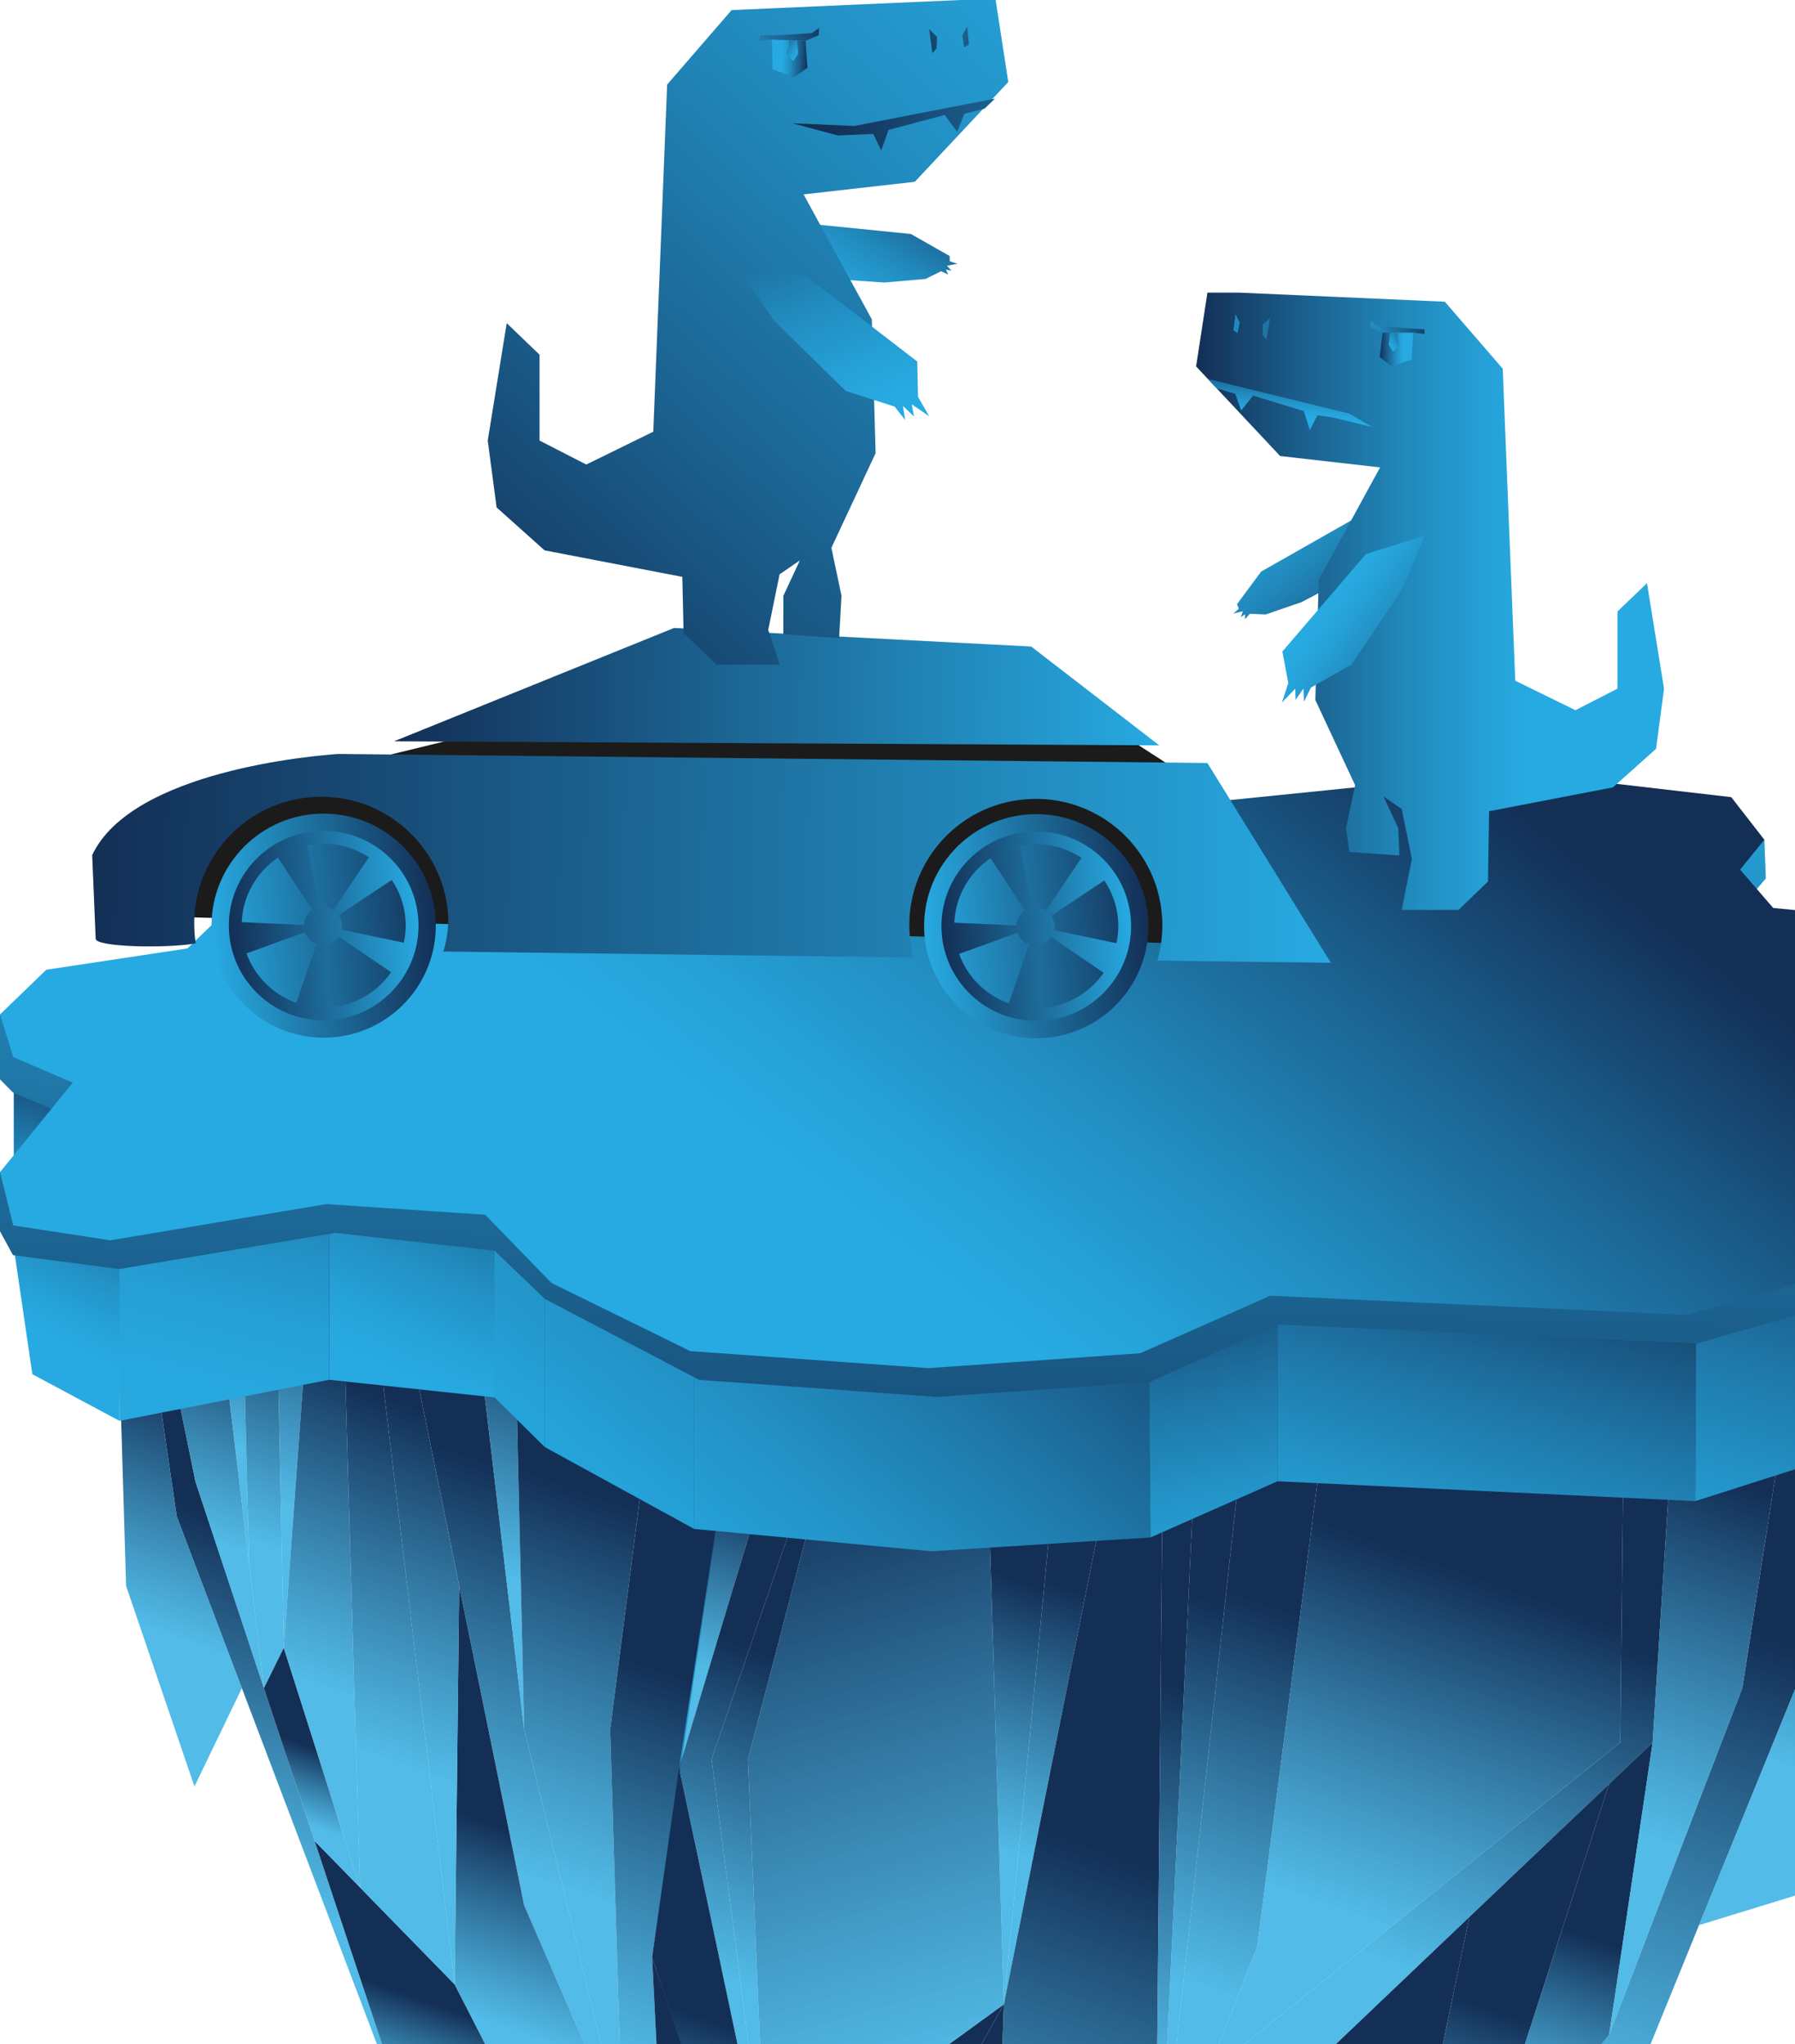 <svg width="626" height="713" viewBox="0 0 626 713" fill="none" xmlns="http://www.w3.org/2000/svg">
<g clip-path="url(#clip0_1_1801)">
<path d="M38.584 371.815L61.655 528.959L145.503 749.981L68.196 516.872L38.584 371.815Z" fill="url(#paint0_linear_1_1801)"/>
<path d="M64.733 359.728L38.584 371.815L68.196 516.872L92.036 588.777L64.733 359.728Z" fill="url(#paint1_linear_1_1801)"/>
<path d="M82.047 351.101L86.88 545.459L64.732 359.728L82.047 351.101Z" fill="url(#paint2_linear_1_1801)"/>
<path d="M94.344 345.919L98.961 574.722L92.035 588.777L86.879 545.459L82.047 351.101L94.344 345.919Z" fill="url(#paint3_linear_1_1801)"/>
<path d="M116.276 337.277L98.962 574.722L94.345 345.919L116.276 337.277Z" fill="url(#paint4_linear_1_1801)"/>
<path d="M109.72 642.076L158.57 692.13L188.181 749.981L150.874 756.024L145.503 749.981L109.72 642.076Z" fill="url(#paint5_linear_1_1801)"/>
<path d="M98.962 574.722L125.542 658.284L109.72 642.076L92.036 588.777L98.962 574.722Z" fill="url(#paint6_linear_1_1801)"/>
<path d="M116.276 337.277L182.795 664.512L217.024 743.076L182.795 603.202L152.414 345.919L116.276 337.277Z" fill="url(#paint7_linear_1_1801)"/>
<path d="M125.542 658.284L116.276 337.277L98.962 574.722L125.542 658.284Z" fill="url(#paint8_linear_1_1801)"/>
<path d="M177.038 351.101L182.794 603.202L152.413 345.919L177.038 351.101Z" fill="url(#paint9_linear_1_1801)"/>
<path d="M116.276 337.277L125.542 658.284L158.57 692.13L116.276 337.277Z" fill="url(#paint10_linear_1_1801)"/>
<path d="M217.023 743.076L188.181 749.981L158.569 692.13L160.139 553.101L182.794 664.512L217.023 743.076Z" fill="url(#paint11_linear_1_1801)"/>
<path d="M116.276 337.277L158.57 692.13L160.14 553.101L116.276 337.277Z" fill="url(#paint12_linear_1_1801)"/>
<path d="M177.038 351.101L235.877 423.622L212.791 603.202L217.023 743.076L182.794 603.202L177.038 351.101Z" fill="url(#paint13_linear_1_1801)"/>
<path d="M233.568 803.51L217.023 743.076L212.791 603.202L235.877 423.622L260.872 459.882L227.412 682.642L233.568 803.51Z" fill="url(#paint14_linear_1_1801)"/>
<path d="M285.096 456.007L236.831 616.503L260.871 459.882L285.096 456.007Z" fill="url(#paint15_linear_1_1801)"/>
<path d="M302.011 456.007H285.096L236.831 616.503L267.028 759.484L248.174 613.566L302.011 456.007Z" fill="url(#paint16_linear_1_1801)"/>
<path d="M233.568 803.51L252.407 848.413L272.984 817.919L227.412 682.642L233.568 803.51Z" fill="url(#paint17_linear_1_1801)"/>
<path d="M236.831 616.503L227.412 682.642L276.247 830.282L350.091 699.05L267.028 759.484L236.831 616.503Z" fill="url(#paint18_linear_1_1801)"/>
<path d="M342.78 456.007L350.091 699.05L374.316 448.272L342.78 456.007Z" fill="url(#paint19_linear_1_1801)"/>
<path d="M399.311 452.117L350.092 699.05L374.317 448.272L399.311 452.117Z" fill="url(#paint20_linear_1_1801)"/>
<path d="M302.01 456.007L260.871 613.566L267.027 759.484L248.174 613.566L302.01 456.007Z" fill="url(#paint21_linear_1_1801)"/>
<path d="M342.78 456.007L350.091 699.05L267.027 759.484L260.871 613.566L302.01 456.007H342.78Z" fill="url(#paint22_linear_1_1801)"/>
<path d="M276.247 830.283L342.781 910L350.092 699.05L276.247 830.283Z" fill="url(#paint23_linear_1_1801)"/>
<path d="M399.31 452.117L406.113 448.272L402.712 804.525L342.78 910L350.091 699.05L399.31 452.117Z" fill="url(#paint24_linear_1_1801)"/>
<path d="M420.473 431.111L402.712 804.525L406.113 448.272L420.473 431.111Z" fill="url(#paint25_linear_1_1801)"/>
<path d="M443.543 410.382L404.559 765.527L420.473 431.111L443.543 410.382Z" fill="url(#paint26_linear_1_1801)"/>
<path d="M473.278 410.382L438.418 679.136L404.559 765.527L443.543 410.382H473.278Z" fill="url(#paint27_linear_1_1801)"/>
<path d="M567.115 417.286L565.068 607.738L421.073 723.393L438.419 679.136L473.278 410.382L567.115 417.286Z" fill="url(#paint28_linear_1_1801)"/>
<path d="M588.139 423.622L576.35 607.738L434.248 743.076L421.073 723.393L565.068 607.738L567.115 417.286L588.139 423.622Z" fill="url(#paint29_linear_1_1801)"/>
<path d="M481.989 814.444L512.447 668.587L434.247 743.076L481.989 814.444Z" fill="url(#paint30_linear_1_1801)"/>
<path d="M561.174 622.193L514.818 765.527L481.989 814.444L512.447 668.587L561.174 622.193Z" fill="url(#paint31_linear_1_1801)"/>
<path d="M656.335 371.815L629.678 580.181L567.115 733.865L481.989 814.444L514.818 765.528L561.174 709.691L607.623 588.777L640.436 378.15L656.335 371.815Z" fill="url(#paint32_linear_1_1801)"/>
<path d="M576.349 607.738L561.174 709.691L514.817 765.527L561.174 622.193L576.349 607.738Z" fill="url(#paint33_linear_1_1801)"/>
<path d="M588.139 423.622L576.35 607.738L561.175 709.691L607.624 588.777L640.437 378.15L588.139 423.622Z" fill="url(#paint34_linear_1_1801)"/>
<path d="M656.335 371.815L635.312 658.284L592.525 671.432L629.679 580.181L656.335 371.815Z" fill="url(#paint35_linear_1_1801)"/>
<path d="M38.584 371.815L43.971 553.101L67.811 623.069L84.356 588.777L61.655 528.959L38.584 371.815Z" fill="url(#paint36_linear_1_1801)"/>
<path d="M4.802 435.078L11.281 479.289L41.662 495.558L42.309 439.753L4.802 435.078Z" fill="url(#paint37_linear_1_1801)"/>
<path d="M114.799 426.159L41.662 440.86V495.558L114.799 481.226V426.159Z" fill="url(#paint38_linear_1_1801)"/>
<path d="M172.483 432.11L114.799 426.159V481.226L174.038 487.547L172.483 432.11Z" fill="url(#paint39_linear_1_1801)"/>
<path d="M190.013 451.548L172.483 432.11V487.377L190.013 504.708V451.548Z" fill="url(#paint40_linear_1_1801)"/>
<path d="M242.096 479.289L190.014 451.548V504.708L242.096 533.249V479.289Z" fill="url(#paint41_linear_1_1801)"/>
<path d="M324.774 484.871L242.096 479.289V533.249L324.774 541.045V484.871Z" fill="url(#paint42_linear_1_1801)"/>
<path d="M400.727 480.642L324.774 484.871V541.045L401.235 536.217L400.727 480.642Z" fill="url(#paint43_linear_1_1801)"/>
<path d="M445.53 461.466L400.728 481.995L401.235 536.217L445.53 516.626V461.466Z" fill="url(#paint44_linear_1_1801)"/>
<path d="M591.479 468.617L445.529 461.466V516.626L591.217 523.546L591.479 468.617Z" fill="url(#paint45_linear_1_1801)"/>
<path d="M676.205 443.459L591.479 468.617L591.218 523.546L676.205 496.42V443.459Z" fill="url(#paint46_linear_1_1801)"/>
<path d="M4.802 376.213V415.226L13.975 397.772L26.349 402.386L39.031 390.868L4.802 376.213Z" fill="url(#paint47_linear_1_1801)"/>
<path d="M68.458 340.814L19.223 348.241L0 353.823V376.459L4.525 381.041L27.688 390.837L0 408.813V429.435L4.525 437.754L41.539 442.613L116.908 429.988L172.483 436.216L190.013 453.024L243.819 481.257L326.883 487.208L400.727 481.995L446.099 461.943L591.479 468.617L676.205 444.597L695.89 427.682L696.074 416.979L673.773 405.461L677.621 392.836L703 375.352V364.218L699.152 351.962L667.617 331.157L621.476 326.697L609.933 313.319L615.827 306.368L615.319 292.882L606.854 288.053L529.947 279.134L376.117 294.742L319.203 279.134H280.741L206.127 282.856L150.752 316.286L109.982 318.516L86.911 322.976L68.458 340.814Z" fill="url(#paint48_linear_1_1801)"/>
<path d="M65.38 330.787L16.145 338.215L0 353.823L4.617 368.678L25.379 377.597L0 408.813L4.617 427.389L38.461 432.587L113.829 419.947L169.205 423.668L192.291 447.442L240.741 471.231L323.804 477.167L397.649 471.969L443.021 451.901L588.401 458.591L672.234 434.817L696.074 416.979L670.695 395.435L674.543 382.794L703 364.218L696.074 341.936L664.539 321.13L618.397 316.671L606.854 303.292L615.319 292.882L603.776 278.027L526.869 269.108L373.039 284.716L316.125 269.108H277.663L203.049 272.829L147.674 306.26L106.904 308.49L83.833 312.949L65.38 330.787Z" fill="url(#paint49_linear_1_1801)"/>
<path d="M54.376 319.623L410.824 329.004L417.134 272.86L390.016 255.345L276.202 229.018L93.422 273.614L54.376 319.623Z" fill="#1B1B1B"/>
<path d="M359.634 225.497L404.283 259.958L137.424 258.544L235.062 219.023L359.634 225.497Z" fill="url(#paint50_linear_1_1801)"/>
<path d="M112.875 361.912C134.474 361.912 151.983 344.417 151.983 322.837C151.983 301.257 134.474 283.763 112.875 283.763C91.277 283.763 73.768 301.257 73.768 322.837C73.768 344.417 91.277 361.912 112.875 361.912Z" fill="url(#paint51_linear_1_1801)"/>
<path d="M110.412 289.883C92.205 291.252 78.538 307.106 79.908 325.298C81.278 343.489 97.146 357.145 115.353 355.776C133.56 354.407 147.227 338.553 145.857 320.361C144.487 302.17 128.62 288.514 110.412 289.883V289.883ZM140.855 328.788L119.108 324.252C119.231 323.652 119.308 323.037 119.262 322.391C119.17 321.207 118.754 320.131 118.139 319.193L136.607 306.906C139.301 310.889 141.024 315.579 141.409 320.7C141.625 323.483 141.409 326.19 140.84 328.788H140.855ZM128.635 299.017L116.307 317.363C115.107 316.548 113.644 316.102 112.09 316.225C111.828 316.24 111.582 316.317 111.336 316.363L107.18 294.85C108.35 294.619 109.535 294.419 110.751 294.327C117.323 293.835 123.541 295.634 128.65 299.017H128.635ZM96.93 299.125L108.935 317.332C107.196 318.485 106.041 320.408 105.949 322.591L84.31 321.622C84.695 312.35 89.573 304.092 96.946 299.125H96.93ZM85.972 332.51L106.318 325.144C107.011 327.051 108.519 328.558 110.412 329.204L103.317 349.763C95.314 346.919 88.881 340.598 85.957 332.494L85.972 332.51ZM115.014 351.363C114.783 351.378 114.552 351.363 114.306 351.378L112.983 329.557C112.983 329.557 113.044 329.557 113.075 329.557C115.184 329.403 116.969 328.266 118.092 326.636L136.392 339.091C131.636 345.95 123.956 350.686 114.999 351.363H115.014Z" fill="url(#paint52_linear_1_1801)"/>
<path d="M403.605 335.032C405.037 330.095 405.683 324.775 405.237 319.377C403.39 295.127 382.258 276.889 357.926 278.75C333.655 280.518 315.401 301.708 317.248 325.959C317.433 328.696 317.895 331.356 318.587 333.955L154.6 331.864C156.246 326.851 156.462 321.607 156.277 318.87C154.43 294.481 133.16 276.166 108.751 278.012C84.418 279.78 66.011 301.047 67.858 325.436C67.919 326.666 68.119 327.881 68.243 329.034C57.854 330.849 33.475 330.311 33.367 327.435L32.151 298.233C46.049 268.723 109.92 263.51 117.985 262.957L421.074 266.109L464.137 335.801L403.575 335.032H403.605Z" fill="url(#paint53_linear_1_1801)"/>
<path d="M361.389 362.096C382.988 362.096 400.497 344.602 400.497 323.022C400.497 301.442 382.988 283.947 361.389 283.947C339.79 283.947 322.281 301.442 322.281 323.022C322.281 344.602 339.79 362.096 361.389 362.096Z" fill="url(#paint54_linear_1_1801)"/>
<path d="M358.926 290.068C340.719 291.436 327.052 307.29 328.422 325.482C329.792 343.674 345.659 357.329 363.866 355.961C382.074 354.592 395.741 338.738 394.371 320.546C393.001 302.354 377.133 288.699 358.926 290.068ZM389.369 328.973L367.622 324.436C367.745 323.837 367.822 323.222 367.776 322.576C367.683 321.392 367.268 320.315 366.652 319.377L385.121 307.091C387.814 311.073 389.538 315.764 389.923 320.884C390.138 323.668 389.923 326.374 389.353 328.973H389.369ZM377.149 299.202L364.821 317.547C363.62 316.732 362.158 316.286 360.604 316.409C360.342 316.425 360.096 316.502 359.85 316.548L355.694 295.035C356.864 294.804 358.049 294.604 359.265 294.512C365.836 294.02 372.054 295.819 377.164 299.202H377.149ZM345.444 299.309L357.449 317.517C355.709 318.67 354.555 320.592 354.463 322.776L332.823 321.807C333.208 312.534 338.087 304.276 345.459 299.309H345.444ZM334.486 332.694L354.832 325.328C355.525 327.235 357.033 328.742 358.926 329.388L351.831 349.948C343.828 347.103 337.395 340.783 334.47 332.679L334.486 332.694ZM363.528 351.547C363.297 351.563 363.066 351.547 362.82 351.563L361.496 329.742C361.496 329.742 361.558 329.742 361.589 329.742C363.697 329.588 365.482 328.45 366.606 326.82L384.906 339.276C380.15 346.134 372.47 350.871 363.513 351.547H363.528Z" fill="url(#paint55_linear_1_1801)"/>
<path d="M472.756 180.641L439.835 199.34L431.401 210.719L432.032 212.288L430.154 213.995L433.433 213.21L432.725 215.24L434.217 214.225V215.948L435.849 214.072L441.39 214.302L453.871 210.027L466.43 203.399L482.344 185.7L472.756 180.641Z" fill="url(#paint56_linear_1_1801)"/>
<path d="M276.355 77.457L317.663 81.609L331.176 89.282L331.238 91.112L333.87 92.004L330.238 92.681L331.854 94.388L329.914 94.034L330.669 95.756L328.206 94.603L322.758 97.294L308.337 98.54L292.807 97.463L268.998 86.791L276.355 77.457Z" fill="url(#paint57_linear_1_1801)"/>
<path d="M432.186 102.061L503.876 105.229L524.068 128.587L528.439 237.415L549.432 247.702L564.084 240.183V213.272L574.38 203.384L580.321 240.183L577.551 261.158L562.499 274.613L519.328 282.932L518.928 307.46L508.631 317.363H488.824L492.394 299.556L488.824 282.133L482.483 277.781L487.638 288.868L488.039 298.356L470.601 297.172L469.416 288.868L472.586 273.829L458.719 244.15L459.904 202.2L481.298 163.018L446.438 159.05L417.134 127.788L421.089 102.061H432.186Z" fill="url(#paint58_linear_1_1801)"/>
<path d="M334.886 0L255.147 3.521L232.661 29.494L227.828 150.562L204.465 162.018L188.166 153.653V123.713L176.716 112.702L170.098 153.653L173.191 176.981L189.921 191.943L237.955 201.2L238.401 220.792L249.852 231.802H271.876L267.921 219.684L271.876 200.309L278.941 195.465L273.2 207.797L273.184 221.207L292.638 222.575L293.469 207.797L289.945 191.067L305.366 158.051L304.043 111.38L280.249 67.8L319.033 63.402L351.631 28.618L347.229 0H334.886Z" fill="url(#paint59_linear_1_1801)"/>
<path d="M476.403 193.219L447.222 227.235L449.285 238.26L447.068 245.027L451.716 240.183L451.824 244.135L454.564 240.137L454.779 244.688L457.195 239.798L471.401 231.74L489.146 205.276L496.811 186.869L476.403 193.219Z" fill="url(#paint60_linear_1_1801)"/>
<path d="M421.243 132.17L470.555 144.242L478.635 148.978L465.107 145.657L459.489 144.826L456.78 150.024L454.702 143.365L437.019 137.968L432.863 143.165L430.785 137.337L424.383 135.477L421.243 132.17Z" fill="url(#paint61_linear_1_1801)"/>
<path d="M440.373 113.241L442.974 110.857L441.681 118.438L440.373 116.885V113.241Z" fill="url(#paint62_linear_1_1801)"/>
<path d="M430.878 109.55L432.34 112.456L431.616 116.193L430.154 115.255L430.878 109.55Z" fill="url(#paint63_linear_1_1801)"/>
<path d="M482.144 116.009L481.205 124.559L485.345 127.757L492.286 125.42L492.825 116.009H482.144Z" fill="url(#paint64_linear_1_1801)"/>
<path d="M478.004 111.78V114.102L482.144 116.009H492.825L496.873 116.516L496.688 114.84L489.547 114.44L480.266 113.487L478.004 111.78Z" fill="url(#paint65_linear_1_1801)"/>
<path d="M484.853 116.009L484.283 120.207L485.838 122.621L488.069 120.33L487.408 117.731V116.255L484.853 116.009Z" fill="url(#paint66_linear_1_1801)"/>
<path d="M280.972 96.11L319.895 126.096L320.141 138.398L324.035 145.164L317.971 141.013L318.741 145.257L314.893 141.582L315.678 146.518L312 141.812L294.947 136.338L269.999 111.887L257.655 93.85L280.972 96.11Z" fill="url(#paint67_linear_1_1801)"/>
<path d="M346.983 34.4L297.979 43.934L276.324 42.996L292.3 47.271L304.566 46.702L307.321 52.514L309.876 45.302L329.453 40.105L333.808 45.964L336.317 39.674L343.397 37.875L346.983 34.4Z" fill="url(#paint68_linear_1_1801)"/>
<path d="M326.79 12.886L324.035 10.165L325.159 18.53L326.636 16.869L326.79 12.886Z" fill="url(#paint69_linear_1_1801)"/>
<path d="M337.333 9.227L335.625 12.348L336.271 16.485L337.903 15.516L337.333 9.227Z" fill="url(#paint70_linear_1_1801)"/>
<path d="M280.926 14.224L281.603 23.635L276.94 26.972L269.429 24.127L269.214 13.794L280.926 14.224Z" fill="url(#paint71_linear_1_1801)"/>
<path d="M285.635 9.749L285.528 12.302L280.926 14.224L269.214 13.794L264.766 14.178L265.043 12.348L272.877 12.21L283.081 11.549L285.635 9.749Z" fill="url(#paint72_linear_1_1801)"/>
<path d="M277.955 14.117L278.402 18.745L276.601 21.329L274.262 18.73L275.093 15.9L275.154 14.27L277.955 14.117Z" fill="url(#paint73_linear_1_1801)"/>
</g>
<defs>
<linearGradient id="paint0_linear_1_1801" x1="100.516" y1="537.201" x2="50.879" y2="676.287" gradientUnits="userSpaceOnUse">
<stop stop-color="#132F56"/>
<stop offset="0.81" stop-color="#27AAE1" stop-opacity="0.8"/>
</linearGradient>
<linearGradient id="paint1_linear_1_1801" x1="74.167" y1="455.515" x2="42.157" y2="545.23" gradientUnits="userSpaceOnUse">
<stop stop-color="#132F56"/>
<stop offset="0.81" stop-color="#27AAE1" stop-opacity="0.8"/>
</linearGradient>
<linearGradient id="paint2_linear_1_1801" x1="82.955" y1="432.603" x2="54.833" y2="511.397" gradientUnits="userSpaceOnUse">
<stop stop-color="#132F56"/>
<stop offset="0.81" stop-color="#27AAE1" stop-opacity="0.8"/>
</linearGradient>
<linearGradient id="paint3_linear_1_1801" x1="95.468" y1="449.01" x2="59.892" y2="548.692" gradientUnits="userSpaceOnUse">
<stop stop-color="#132F56"/>
<stop offset="0.81" stop-color="#27AAE1" stop-opacity="0.8"/>
</linearGradient>
<linearGradient id="paint4_linear_1_1801" x1="105.334" y1="436.032" x2="69.773" y2="535.698" gradientUnits="userSpaceOnUse">
<stop stop-color="#132F56"/>
<stop offset="0.81" stop-color="#27AAE1" stop-opacity="0.8"/>
</linearGradient>
<linearGradient id="paint5_linear_1_1801" x1="148.35" y1="697.697" x2="133.874" y2="738.302" gradientUnits="userSpaceOnUse">
<stop stop-color="#132F56"/>
<stop offset="0.81" stop-color="#27AAE1" stop-opacity="0.8"/>
</linearGradient>
<linearGradient id="paint6_linear_1_1801" x1="113.26" y1="611.044" x2="102.441" y2="641.344" gradientUnits="userSpaceOnUse">
<stop stop-color="#132F56"/>
<stop offset="0.81" stop-color="#27AAE1" stop-opacity="0.8"/>
</linearGradient>
<linearGradient id="paint7_linear_1_1801" x1="176.639" y1="512.212" x2="122.038" y2="665.249" gradientUnits="userSpaceOnUse">
<stop stop-color="#132F56"/>
<stop offset="0.81" stop-color="#27AAE1" stop-opacity="0.8"/>
</linearGradient>
<linearGradient id="paint8_linear_1_1801" x1="128.82" y1="475.644" x2="82.441" y2="605.61" gradientUnits="userSpaceOnUse">
<stop stop-color="#132F56"/>
<stop offset="0.81" stop-color="#27AAE1" stop-opacity="0.8"/>
</linearGradient>
<linearGradient id="paint9_linear_1_1801" x1="174.406" y1="455.531" x2="137.909" y2="557.827" gradientUnits="userSpaceOnUse">
<stop stop-color="#132F56"/>
<stop offset="0.81" stop-color="#27AAE1" stop-opacity="0.8"/>
</linearGradient>
<linearGradient id="paint10_linear_1_1801" x1="145.888" y1="491.022" x2="96.282" y2="630.016" gradientUnits="userSpaceOnUse">
<stop stop-color="#132F56"/>
<stop offset="0.81" stop-color="#27AAE1" stop-opacity="0.8"/>
</linearGradient>
<linearGradient id="paint11_linear_1_1801" x1="190.52" y1="642.691" x2="163.243" y2="719.133" gradientUnits="userSpaceOnUse">
<stop stop-color="#132F56"/>
<stop offset="0.81" stop-color="#27AAE1" stop-opacity="0.8"/>
</linearGradient>
<linearGradient id="paint12_linear_1_1801" x1="145.888" y1="491.022" x2="96.282" y2="630.016" gradientUnits="userSpaceOnUse">
<stop stop-color="#132F56"/>
<stop offset="0.81" stop-color="#27AAE1" stop-opacity="0.8"/>
</linearGradient>
<linearGradient id="paint13_linear_1_1801" x1="206.434" y1="520.762" x2="151.296" y2="675.275" gradientUnits="userSpaceOnUse">
<stop stop-color="#132F56"/>
<stop offset="0.81" stop-color="#27AAE1" stop-opacity="0.8"/>
</linearGradient>
<linearGradient id="paint14_linear_1_1801" x1="244.203" y1="587.024" x2="188.635" y2="742.768" gradientUnits="userSpaceOnUse">
<stop stop-color="#132F56"/>
<stop offset="0.81" stop-color="#27AAE1" stop-opacity="0.8"/>
</linearGradient>
<linearGradient id="paint15_linear_1_1801" x1="255.269" y1="520.255" x2="229.313" y2="592.959" gradientUnits="userSpaceOnUse">
<stop stop-color="#132F56"/>
<stop offset="0.81" stop-color="#27AAE1" stop-opacity="0.8"/>
</linearGradient>
<linearGradient id="paint16_linear_1_1801" x1="284.881" y1="583.042" x2="238.763" y2="712.3" gradientUnits="userSpaceOnUse">
<stop stop-color="#132F56"/>
<stop offset="0.81" stop-color="#27AAE1" stop-opacity="0.8"/>
</linearGradient>
<linearGradient id="paint17_linear_1_1801" x1="248.113" y1="756.116" x2="225.215" y2="820.284" gradientUnits="userSpaceOnUse">
<stop stop-color="#132F56"/>
<stop offset="0.81" stop-color="#27AAE1" stop-opacity="0.8"/>
</linearGradient>
<linearGradient id="paint18_linear_1_1801" x1="273.461" y1="713.736" x2="244.309" y2="795.422" gradientUnits="userSpaceOnUse">
<stop stop-color="#132F56"/>
<stop offset="0.81" stop-color="#27AAE1" stop-opacity="0.8"/>
</linearGradient>
<linearGradient id="paint19_linear_1_1801" x1="355.909" y1="551.025" x2="318.043" y2="657.151" gradientUnits="userSpaceOnUse">
<stop stop-color="#132F56"/>
<stop offset="0.81" stop-color="#27AAE1" stop-opacity="0.8"/>
</linearGradient>
<linearGradient id="paint20_linear_1_1801" x1="369.607" y1="552.978" x2="330.989" y2="661.181" gradientUnits="userSpaceOnUse">
<stop stop-color="#132F56"/>
<stop offset="0.81" stop-color="#27AAE1" stop-opacity="0.8"/>
</linearGradient>
<linearGradient id="paint21_linear_1_1801" x1="292.391" y1="585.717" x2="246.273" y2="714.975" gradientUnits="userSpaceOnUse">
<stop stop-color="#132F56"/>
<stop offset="0.81" stop-color="#27AAE1" stop-opacity="0.8"/>
</linearGradient>
<linearGradient id="paint22_linear_1_1801" x1="264.842" y1="469.186" x2="337.157" y2="719.72" gradientUnits="userSpaceOnUse">
<stop offset="0.18" stop-color="#132F56"/>
<stop offset="1" stop-color="#27AAE1" stop-opacity="0.8"/>
</linearGradient>
<linearGradient id="paint23_linear_1_1801" x1="339.811" y1="785.38" x2="308.645" y2="872.741" gradientUnits="userSpaceOnUse">
<stop stop-color="#132F56"/>
<stop offset="0.81" stop-color="#27AAE1" stop-opacity="0.8"/>
</linearGradient>
<linearGradient id="paint24_linear_1_1801" x1="393.97" y1="648.043" x2="323.264" y2="846.16" gradientUnits="userSpaceOnUse">
<stop stop-color="#132F56"/>
<stop offset="0.81" stop-color="#27AAE1" stop-opacity="0.8"/>
</linearGradient>
<linearGradient id="paint25_linear_1_1801" x1="417.41" y1="590.038" x2="361.964" y2="745.397" gradientUnits="userSpaceOnUse">
<stop stop-color="#132F56"/>
<stop offset="0.81" stop-color="#27AAE1" stop-opacity="0.8"/>
</linearGradient>
<linearGradient id="paint26_linear_1_1801" x1="426.306" y1="559.744" x2="372.427" y2="710.72" gradientUnits="userSpaceOnUse">
<stop stop-color="#132F56"/>
<stop offset="0.81" stop-color="#27AAE1" stop-opacity="0.8"/>
</linearGradient>
<linearGradient id="paint27_linear_1_1801" x1="436.51" y1="557.253" x2="381.095" y2="712.566" gradientUnits="userSpaceOnUse">
<stop stop-color="#132F56"/>
<stop offset="0.81" stop-color="#27AAE1" stop-opacity="0.8"/>
</linearGradient>
<linearGradient id="paint28_linear_1_1801" x1="505.83" y1="546.381" x2="453.55" y2="692.912" gradientUnits="userSpaceOnUse">
<stop stop-color="#132F56"/>
<stop offset="0.81" stop-color="#27AAE1" stop-opacity="0.8"/>
</linearGradient>
<linearGradient id="paint29_linear_1_1801" x1="535.518" y1="562.605" x2="480.872" y2="715.749" gradientUnits="userSpaceOnUse">
<stop stop-color="#132F56"/>
<stop offset="0.81" stop-color="#27AAE1" stop-opacity="0.8"/>
</linearGradient>
<linearGradient id="paint30_linear_1_1801" x1="478.249" y1="722.439" x2="455.382" y2="786.546" gradientUnits="userSpaceOnUse">
<stop stop-color="#132F56"/>
<stop offset="0.81" stop-color="#27AAE1" stop-opacity="0.8"/>
</linearGradient>
<linearGradient id="paint31_linear_1_1801" x1="519.635" y1="700.28" x2="487.44" y2="790.503" gradientUnits="userSpaceOnUse">
<stop stop-color="#132F56"/>
<stop offset="0.81" stop-color="#27AAE1" stop-opacity="0.8"/>
</linearGradient>
<linearGradient id="paint32_linear_1_1801" x1="602.945" y1="565.511" x2="529.258" y2="772.026" gradientUnits="userSpaceOnUse">
<stop stop-color="#132F56"/>
<stop offset="0.81" stop-color="#27AAE1" stop-opacity="0.8"/>
</linearGradient>
<linearGradient id="paint33_linear_1_1801" x1="557.326" y1="676.706" x2="531.094" y2="750.225" gradientUnits="userSpaceOnUse">
<stop stop-color="#132F56"/>
<stop offset="0.81" stop-color="#27AAE1" stop-opacity="0.8"/>
</linearGradient>
<linearGradient id="paint34_linear_1_1801" x1="595.219" y1="513.642" x2="542.693" y2="660.85" gradientUnits="userSpaceOnUse">
<stop stop-color="#132F56"/>
<stop offset="0.81" stop-color="#27AAE1" stop-opacity="0.8"/>
</linearGradient>
<linearGradient id="paint35_linear_1_1801" x1="649.348" y1="505.185" x2="602.293" y2="637.058" gradientUnits="userSpaceOnUse">
<stop stop-color="#132F56"/>
<stop offset="0.81" stop-color="#27AAE1" stop-opacity="0.8"/>
</linearGradient>
<linearGradient id="paint36_linear_1_1801" x1="61.101" y1="481.334" x2="25.94" y2="579.847" gradientUnits="userSpaceOnUse">
<stop stop-color="#132F56"/>
<stop offset="0.81" stop-color="#27AAE1" stop-opacity="0.8"/>
</linearGradient>
<linearGradient id="paint37_linear_1_1801" x1="56.145" y1="397.818" x2="13.802" y2="484.807" gradientUnits="userSpaceOnUse">
<stop stop-color="#132F56"/>
<stop offset="0.15" stop-color="#184E79"/>
<stop offset="0.36" stop-color="#1E75A6"/>
<stop offset="0.55" stop-color="#2392C6"/>
<stop offset="0.7" stop-color="#25A3D9"/>
<stop offset="0.81" stop-color="#27AAE1"/>
</linearGradient>
<linearGradient id="paint38_linear_1_1801" x1="103.225" y1="359.928" x2="56.128" y2="550.736" gradientUnits="userSpaceOnUse">
<stop stop-color="#132F56"/>
<stop offset="0.05" stop-color="#16436C"/>
<stop offset="0.15" stop-color="#1B6290"/>
<stop offset="0.26" stop-color="#1F7CAD"/>
<stop offset="0.37" stop-color="#2290C4"/>
<stop offset="0.49" stop-color="#259ED4"/>
<stop offset="0.63" stop-color="#26A7DE"/>
<stop offset="0.81" stop-color="#27AAE1"/>
</linearGradient>
<linearGradient id="paint39_linear_1_1801" x1="180.425" y1="375.813" x2="124.836" y2="501.114" gradientUnits="userSpaceOnUse">
<stop stop-color="#132F56"/>
<stop offset="0.15" stop-color="#184E79"/>
<stop offset="0.36" stop-color="#1E75A6"/>
<stop offset="0.55" stop-color="#2392C6"/>
<stop offset="0.7" stop-color="#25A3D9"/>
<stop offset="0.81" stop-color="#27AAE1"/>
</linearGradient>
<linearGradient id="paint40_linear_1_1801" x1="297.671" y1="328.05" x2="115.675" y2="547.825" gradientUnits="userSpaceOnUse">
<stop stop-color="#132F56"/>
<stop offset="0.15" stop-color="#184E79"/>
<stop offset="0.36" stop-color="#1E75A6"/>
<stop offset="0.55" stop-color="#2392C6"/>
<stop offset="0.7" stop-color="#25A3D9"/>
<stop offset="0.81" stop-color="#27AAE1"/>
</linearGradient>
<linearGradient id="paint41_linear_1_1801" x1="333.993" y1="350.24" x2="146.57" y2="576.54" gradientUnits="userSpaceOnUse">
<stop stop-color="#132F56"/>
<stop offset="0.15" stop-color="#184E79"/>
<stop offset="0.36" stop-color="#1E75A6"/>
<stop offset="0.55" stop-color="#2392C6"/>
<stop offset="0.7" stop-color="#25A3D9"/>
<stop offset="0.81" stop-color="#27AAE1"/>
</linearGradient>
<linearGradient id="paint42_linear_1_1801" x1="383.044" y1="390.099" x2="195.912" y2="616.06" gradientUnits="userSpaceOnUse">
<stop stop-color="#132F56"/>
<stop offset="0.15" stop-color="#184E79"/>
<stop offset="0.36" stop-color="#1E75A6"/>
<stop offset="0.55" stop-color="#2392C6"/>
<stop offset="0.7" stop-color="#25A3D9"/>
<stop offset="0.81" stop-color="#27AAE1"/>
</linearGradient>
<linearGradient id="paint43_linear_1_1801" x1="430.693" y1="428.958" x2="244.023" y2="654.35" gradientUnits="userSpaceOnUse">
<stop stop-color="#132F56"/>
<stop offset="0.15" stop-color="#184E79"/>
<stop offset="0.36" stop-color="#1E75A6"/>
<stop offset="0.55" stop-color="#2392C6"/>
<stop offset="0.7" stop-color="#25A3D9"/>
<stop offset="0.81" stop-color="#27AAE1"/>
</linearGradient>
<linearGradient id="paint44_linear_1_1801" x1="411.009" y1="428.235" x2="439.603" y2="591.6" gradientUnits="userSpaceOnUse">
<stop stop-color="#132F56"/>
<stop offset="0.15" stop-color="#184E79"/>
<stop offset="0.36" stop-color="#1E75A6"/>
<stop offset="0.55" stop-color="#2392C6"/>
<stop offset="0.7" stop-color="#25A3D9"/>
<stop offset="0.81" stop-color="#27AAE1"/>
</linearGradient>
<linearGradient id="paint45_linear_1_1801" x1="539.305" y1="421.623" x2="484.692" y2="606.856" gradientUnits="userSpaceOnUse">
<stop stop-color="#132F56"/>
<stop offset="0.15" stop-color="#184E79"/>
<stop offset="0.36" stop-color="#1E75A6"/>
<stop offset="0.55" stop-color="#2392C6"/>
<stop offset="0.7" stop-color="#25A3D9"/>
<stop offset="0.81" stop-color="#27AAE1"/>
</linearGradient>
<linearGradient id="paint46_linear_1_1801" x1="657.767" y1="401.509" x2="594.687" y2="615.456" gradientUnits="userSpaceOnUse">
<stop stop-color="#132F56"/>
<stop offset="0.15" stop-color="#184E79"/>
<stop offset="0.36" stop-color="#1E75A6"/>
<stop offset="0.55" stop-color="#2392C6"/>
<stop offset="0.7" stop-color="#25A3D9"/>
<stop offset="0.81" stop-color="#27AAE1"/>
</linearGradient>
<linearGradient id="paint47_linear_1_1801" x1="26.226" y1="368.985" x2="2.822" y2="448.36" gradientUnits="userSpaceOnUse">
<stop stop-color="#132F56"/>
<stop offset="0.15" stop-color="#184E79"/>
<stop offset="0.36" stop-color="#1E75A6"/>
<stop offset="0.55" stop-color="#2392C6"/>
<stop offset="0.7" stop-color="#25A3D9"/>
<stop offset="0.81" stop-color="#27AAE1"/>
</linearGradient>
<linearGradient id="paint48_linear_1_1801" x1="344.89" y1="592.729" x2="354.923" y2="245.78" gradientUnits="userSpaceOnUse">
<stop stop-color="#132F56"/>
<stop offset="1" stop-color="#27AAE1"/>
</linearGradient>
<linearGradient id="paint49_linear_1_1801" x1="466.676" y1="231.925" x2="248.407" y2="514.775" gradientUnits="userSpaceOnUse">
<stop stop-color="#132F56"/>
<stop offset="0.24" stop-color="#1B6290"/>
<stop offset="0.45" stop-color="#2189BC"/>
<stop offset="0.62" stop-color="#25A1D7"/>
<stop offset="0.71" stop-color="#27AAE1"/>
</linearGradient>
<linearGradient id="paint50_linear_1_1801" x1="137.69" y1="238.158" x2="404.527" y2="241.56" gradientUnits="userSpaceOnUse">
<stop stop-color="#132F56"/>
<stop offset="1" stop-color="#27AAE1"/>
</linearGradient>
<linearGradient id="paint51_linear_1_1801" x1="151.863" y1="319.93" x2="73.851" y2="325.774" gradientUnits="userSpaceOnUse">
<stop stop-color="#132F56"/>
<stop offset="1" stop-color="#27AAE1"/>
</linearGradient>
<linearGradient id="paint52_linear_1_1801" x1="79.882" y1="325.313" x2="145.83" y2="320.373" gradientUnits="userSpaceOnUse">
<stop stop-color="#132F56"/>
<stop offset="1" stop-color="#27AAE1"/>
</linearGradient>
<linearGradient id="paint53_linear_1_1801" x1="32.214" y1="295.716" x2="464.61" y2="301.23" gradientUnits="userSpaceOnUse">
<stop stop-color="#132F56"/>
<stop offset="1" stop-color="#27AAE1"/>
</linearGradient>
<linearGradient id="paint54_linear_1_1801" x1="400.376" y1="320.115" x2="322.364" y2="325.958" gradientUnits="userSpaceOnUse">
<stop stop-color="#132F56"/>
<stop offset="1" stop-color="#27AAE1"/>
</linearGradient>
<linearGradient id="paint55_linear_1_1801" x1="328.394" y1="325.497" x2="394.343" y2="320.557" gradientUnits="userSpaceOnUse">
<stop stop-color="#132F56"/>
<stop offset="1" stop-color="#27AAE1"/>
</linearGradient>
<linearGradient id="paint56_linear_1_1801" x1="485.238" y1="235.892" x2="415.405" y2="148.905" gradientUnits="userSpaceOnUse">
<stop stop-color="#132F56"/>
<stop offset="0.24" stop-color="#1B6290"/>
<stop offset="0.45" stop-color="#2189BC"/>
<stop offset="0.62" stop-color="#25A1D7"/>
<stop offset="0.71" stop-color="#27AAE1"/>
</linearGradient>
<linearGradient id="paint57_linear_1_1801" x1="323.987" y1="52.723" x2="279.311" y2="125.554" gradientUnits="userSpaceOnUse">
<stop stop-color="#132F56"/>
<stop offset="0.24" stop-color="#1B6290"/>
<stop offset="0.45" stop-color="#2189BC"/>
<stop offset="0.62" stop-color="#25A1D7"/>
<stop offset="0.71" stop-color="#27AAE1"/>
</linearGradient>
<linearGradient id="paint58_linear_1_1801" x1="417.134" y1="209.72" x2="580.321" y2="209.72" gradientUnits="userSpaceOnUse">
<stop stop-color="#132F56"/>
<stop offset="0.24" stop-color="#1B6290"/>
<stop offset="0.45" stop-color="#2189BC"/>
<stop offset="0.62" stop-color="#25A1D7"/>
<stop offset="0.71" stop-color="#27AAE1"/>
</linearGradient>
<linearGradient id="paint59_linear_1_1801" x1="159.524" y1="234.77" x2="501.319" y2="-129.616" gradientUnits="userSpaceOnUse">
<stop stop-color="#132F56"/>
<stop offset="0.24" stop-color="#1B6290"/>
<stop offset="0.45" stop-color="#2189BC"/>
<stop offset="0.62" stop-color="#25A1D7"/>
<stop offset="0.71" stop-color="#27AAE1"/>
</linearGradient>
<linearGradient id="paint60_linear_1_1801" x1="514.91" y1="248.148" x2="443.557" y2="194.591" gradientUnits="userSpaceOnUse">
<stop stop-color="#132F56"/>
<stop offset="0.24" stop-color="#1B6290"/>
<stop offset="0.45" stop-color="#2189BC"/>
<stop offset="0.62" stop-color="#25A1D7"/>
<stop offset="0.71" stop-color="#27AAE1"/>
</linearGradient>
<linearGradient id="paint61_linear_1_1801" x1="450.993" y1="127.388" x2="449.027" y2="151.916" gradientUnits="userSpaceOnUse">
<stop stop-color="#132F56"/>
<stop offset="0.24" stop-color="#1B6290"/>
<stop offset="0.45" stop-color="#2189BC"/>
<stop offset="0.62" stop-color="#25A1D7"/>
<stop offset="0.71" stop-color="#27AAE1"/>
</linearGradient>
<linearGradient id="paint62_linear_1_1801" x1="471.216" y1="114.486" x2="383.212" y2="114.979" gradientUnits="userSpaceOnUse">
<stop stop-color="#132F56"/>
<stop offset="0.24" stop-color="#1B6290"/>
<stop offset="0.45" stop-color="#2189BC"/>
<stop offset="0.62" stop-color="#25A1D7"/>
<stop offset="0.71" stop-color="#27AAE1"/>
</linearGradient>
<linearGradient id="paint63_linear_1_1801" x1="471.217" y1="112.641" x2="383.212" y2="113.149" gradientUnits="userSpaceOnUse">
<stop stop-color="#132F56"/>
<stop offset="0.24" stop-color="#1B6290"/>
<stop offset="0.45" stop-color="#2189BC"/>
<stop offset="0.62" stop-color="#25A1D7"/>
<stop offset="0.71" stop-color="#27AAE1"/>
</linearGradient>
<linearGradient id="paint64_linear_1_1801" x1="481.205" y1="121.883" x2="492.825" y2="121.883" gradientUnits="userSpaceOnUse">
<stop stop-color="#132F56"/>
<stop offset="0.24" stop-color="#1B6290"/>
<stop offset="0.45" stop-color="#2189BC"/>
<stop offset="0.62" stop-color="#25A1D7"/>
<stop offset="0.71" stop-color="#27AAE1"/>
</linearGradient>
<linearGradient id="paint65_linear_1_1801" x1="498.704" y1="110.104" x2="459.866" y2="124.041" gradientUnits="userSpaceOnUse">
<stop stop-color="#132F56"/>
<stop offset="0.24" stop-color="#1B6290"/>
<stop offset="0.45" stop-color="#2189BC"/>
<stop offset="0.62" stop-color="#25A1D7"/>
<stop offset="0.71" stop-color="#27AAE1"/>
</linearGradient>
<linearGradient id="paint66_linear_1_1801" x1="491.64" y1="115.178" x2="481.318" y2="121.968" gradientUnits="userSpaceOnUse">
<stop stop-color="#132F56"/>
<stop offset="0.24" stop-color="#1B6290"/>
<stop offset="0.45" stop-color="#2189BC"/>
<stop offset="0.62" stop-color="#25A1D7"/>
<stop offset="0.71" stop-color="#27AAE1"/>
</linearGradient>
<linearGradient id="paint67_linear_1_1801" x1="257.655" y1="37.737" x2="320.528" y2="183.909" gradientUnits="userSpaceOnUse">
<stop stop-color="#132F56"/>
<stop offset="0.24" stop-color="#1B6290"/>
<stop offset="0.45" stop-color="#2189BC"/>
<stop offset="0.62" stop-color="#25A1D7"/>
<stop offset="0.71" stop-color="#27AAE1"/>
</linearGradient>
<linearGradient id="paint68_linear_1_1801" x1="289.422" y1="48.255" x2="534.578" y2="-2.851" gradientUnits="userSpaceOnUse">
<stop stop-color="#132F56"/>
<stop offset="0.24" stop-color="#1B6290"/>
<stop offset="0.45" stop-color="#2189BC"/>
<stop offset="0.62" stop-color="#25A1D7"/>
<stop offset="0.71" stop-color="#27AAE1"/>
</linearGradient>
<linearGradient id="paint69_linear_1_1801" x1="315.463" y1="17.838" x2="407.648" y2="-17.506" gradientUnits="userSpaceOnUse">
<stop stop-color="#132F56"/>
<stop offset="0.24" stop-color="#1B6290"/>
<stop offset="0.45" stop-color="#2189BC"/>
<stop offset="0.62" stop-color="#25A1D7"/>
<stop offset="0.71" stop-color="#27AAE1"/>
</linearGradient>
<linearGradient id="paint70_linear_1_1801" x1="316.525" y1="20.606" x2="408.711" y2="-14.738" gradientUnits="userSpaceOnUse">
<stop stop-color="#132F56"/>
<stop offset="0.24" stop-color="#1B6290"/>
<stop offset="0.45" stop-color="#2189BC"/>
<stop offset="0.62" stop-color="#25A1D7"/>
<stop offset="0.71" stop-color="#27AAE1"/>
</linearGradient>
<linearGradient id="paint71_linear_1_1801" x1="281.72" y1="20.672" x2="268.985" y2="20.2" gradientUnits="userSpaceOnUse">
<stop stop-color="#132F56"/>
<stop offset="0.24" stop-color="#1B6290"/>
<stop offset="0.45" stop-color="#2189BC"/>
<stop offset="0.62" stop-color="#25A1D7"/>
<stop offset="0.71" stop-color="#27AAE1"/>
</linearGradient>
<linearGradient id="paint72_linear_1_1801" x1="288.729" y1="8.258" x2="228.315" y2="27.602" gradientUnits="userSpaceOnUse">
<stop stop-color="#132F56"/>
<stop offset="0.24" stop-color="#1B6290"/>
<stop offset="0.45" stop-color="#2189BC"/>
<stop offset="0.62" stop-color="#25A1D7"/>
<stop offset="0.71" stop-color="#27AAE1"/>
</linearGradient>
<linearGradient id="paint73_linear_1_1801" x1="270.564" y1="12.904" x2="281.588" y2="20.753" gradientUnits="userSpaceOnUse">
<stop stop-color="#132F56"/>
<stop offset="0.24" stop-color="#1B6290"/>
<stop offset="0.45" stop-color="#2189BC"/>
<stop offset="0.62" stop-color="#25A1D7"/>
<stop offset="0.71" stop-color="#27AAE1"/>
</linearGradient>
<clipPath id="clip0_1_1801">
<rect width="703" height="910" fill="white"/>
</clipPath>
</defs>
</svg>
